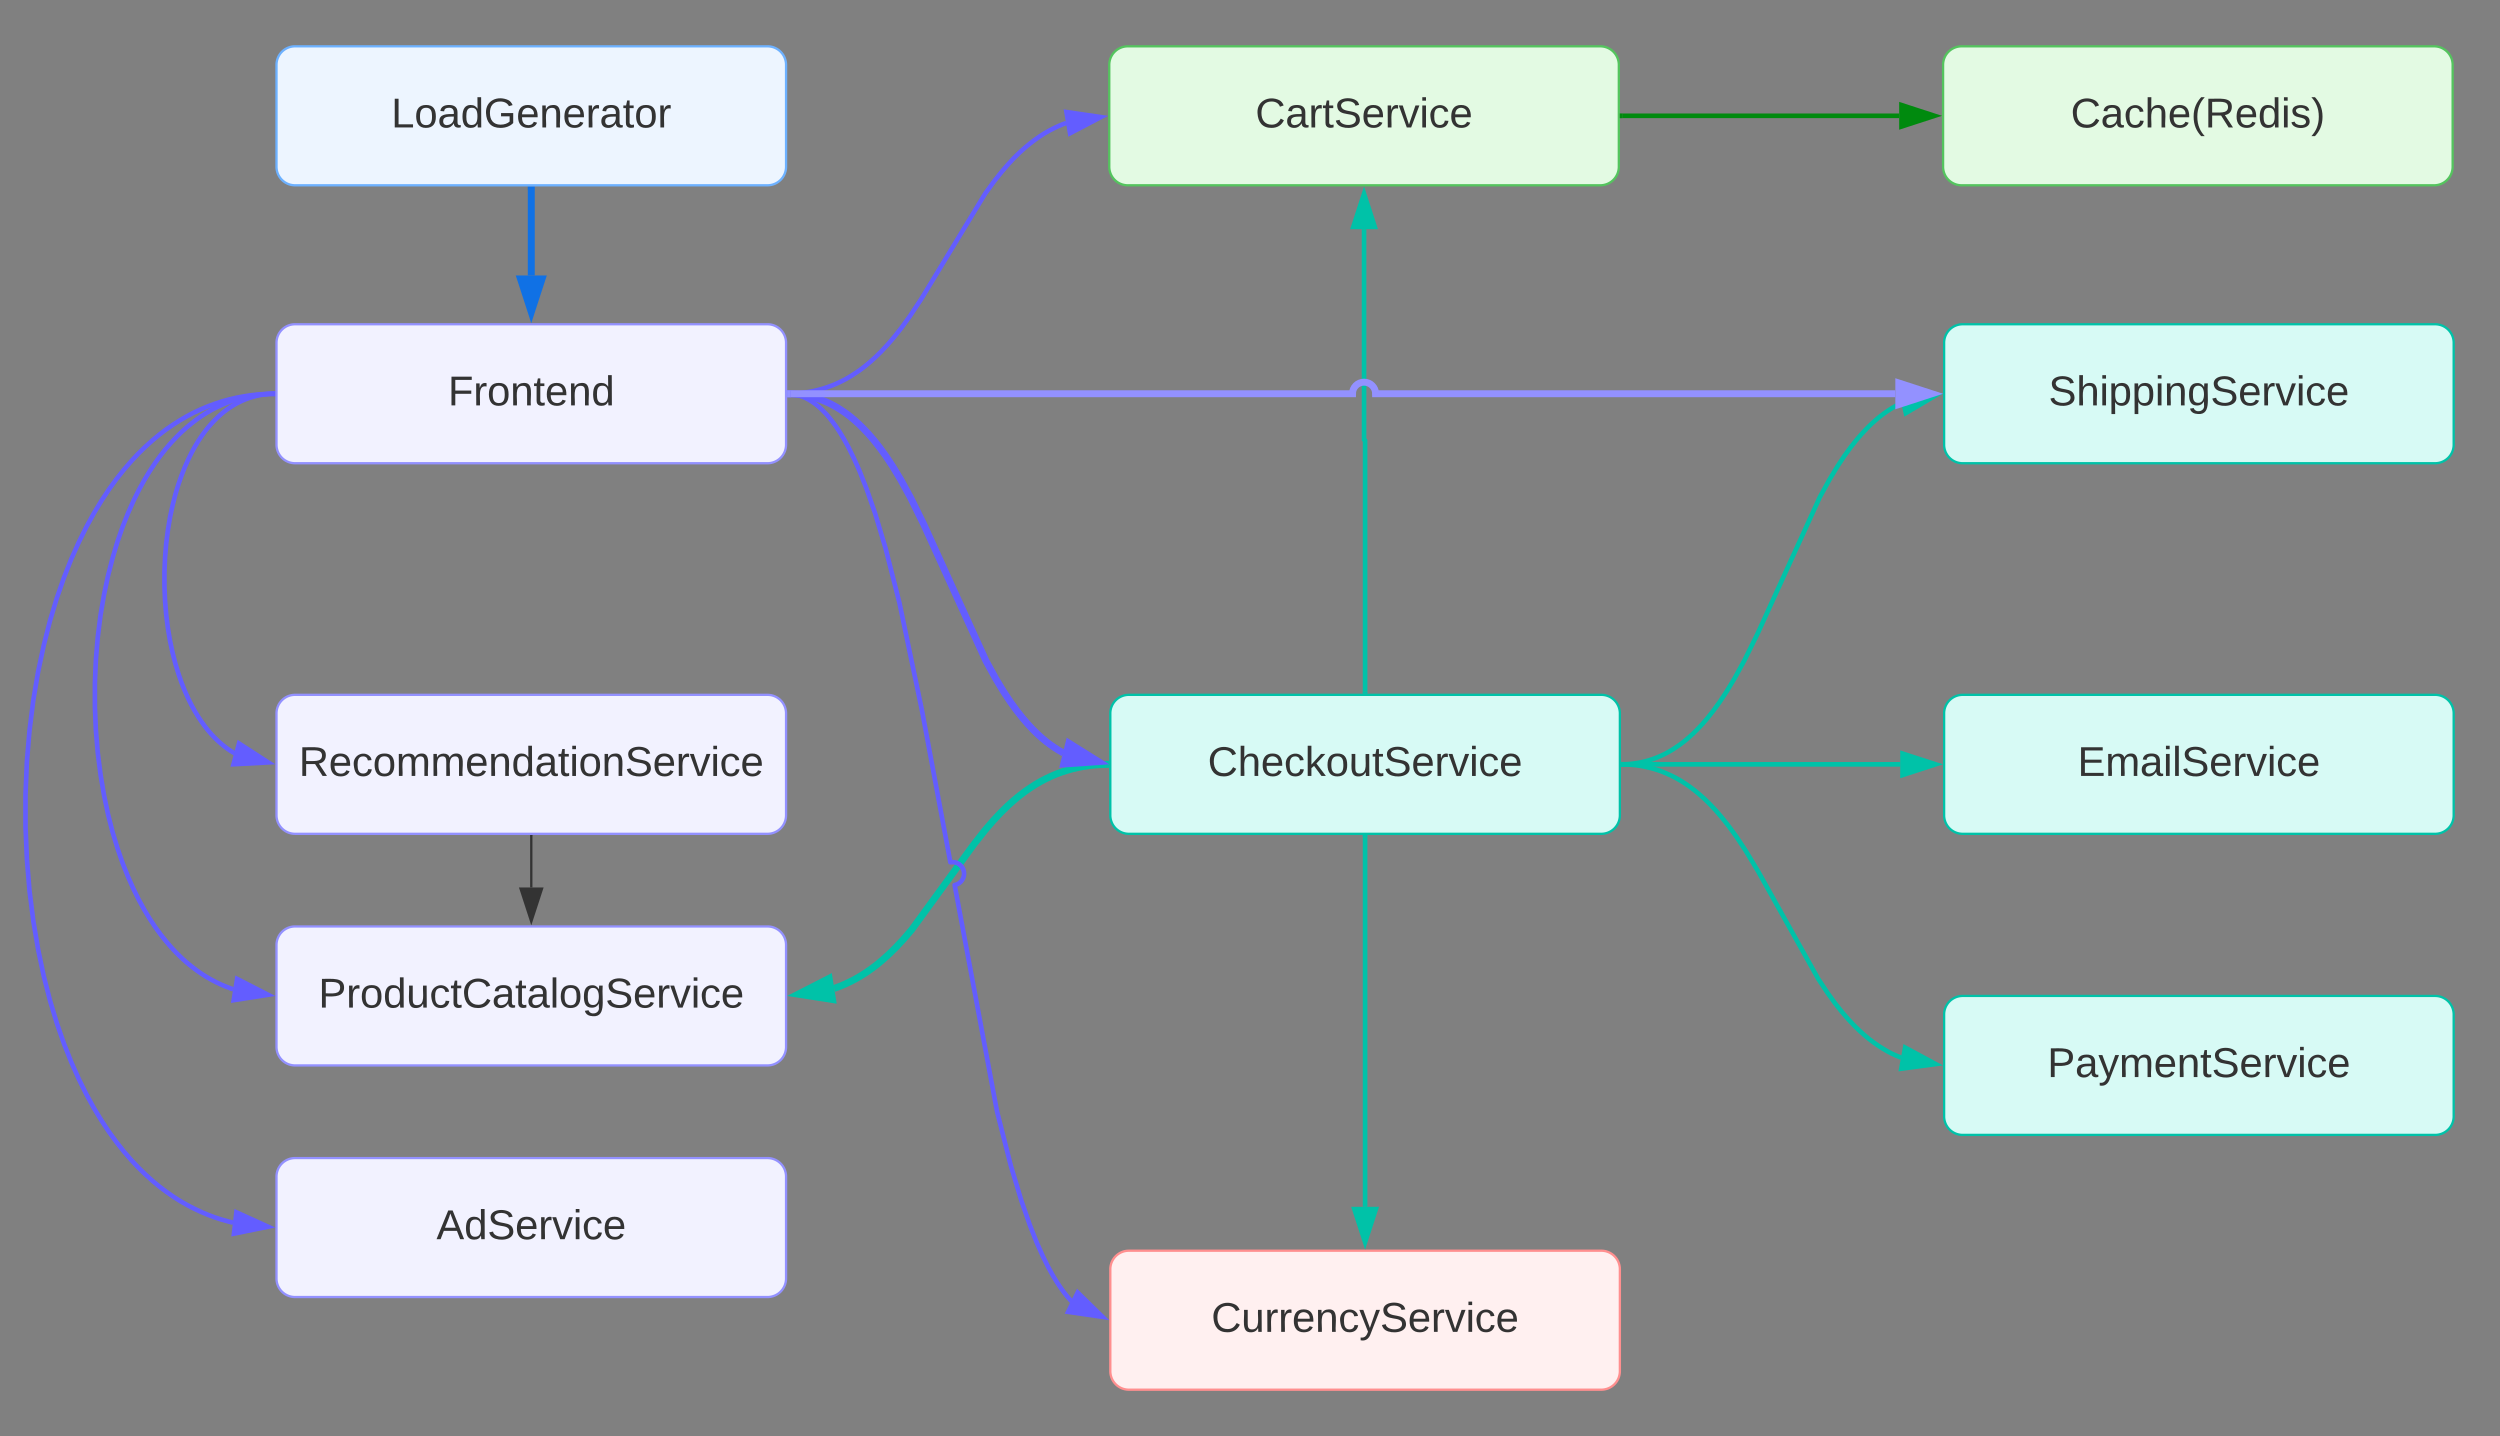 <svg xmlns="http://www.w3.org/2000/svg" xmlns:xlink="http://www.w3.org/1999/xlink" xmlns:lucid="lucid" width="1079.38" height="620"><rect width="100%" height="100%" fill="#808080" stroke="none"/><g transform="translate(-20.169 -30)" lucid:page-tab-id="yRfgngmM4iCT"><path d="M499.55 578a8 8 0 0 1 8-8h204a8 8 0 0 1 8 8v44a8 8 0 0 1-8 8h-204a8 8 0 0 1-8-8z" stroke="#ff8f8f" fill="#fff0f0"/><use xlink:href="#a" transform="matrix(1,0,0,1,504.548,575) translate(38.625 30.025)"/><path d="M859.1 58a8 8 0 0 1 8-8h204a8 8 0 0 1 8 8v44a8 8 0 0 1-8 8h-204a8 8 0 0 1-8-8z" stroke="#54c45e" fill="#e3fae3"/><use xlink:href="#b" transform="matrix(1,0,0,1,864.096,55) translate(50.125 30.025)"/><path d="M499.1 58a8 8 0 0 1 8-8h204a8 8 0 0 1 8 8v44a8 8 0 0 1-8 8h-204a8 8 0 0 1-8-8z" stroke="#54c45e" fill="#e3fae3"/><use xlink:href="#c" transform="matrix(1,0,0,1,504.096,55) translate(58.1 30.025)"/><path d="M497.6 360.03l-1.46.03-2.8.18-2.68.28-2.57.38-2.5.47-2.4.56-2.33.66-2.3.73-2.26.84-2.23.95-2.23 1.05-2.23 1.16-2.25 1.3-2.28 1.46-2.35 1.62-2.4 1.83-2.54 2.1-2.67 2.4-2.87 2.82-3.2 3.4-3.7 4.3-4.72 6-26.84 36.85-3.7 4.3-3.2 3.4-2.88 2.83-2.67 2.4-2.5 2.1-2.43 1.83-2.34 1.63-2.3 1.46-2.24 1.3-2.25 1.17-2.23 1.05-2.24.95-2.26.84-.25.08" stroke="#00c2a8" stroke-width="3" stroke-linejoin="round" fill="none"/><path d="M499.1 361.5l-1.5.03-.08-3 1.57-.03z" stroke="#00c2a8" stroke-width=".05" fill="#00c2a8"/><path d="M364.8 459.23l13.34-6.83 1.47 9.15z" stroke="#00c2a8" stroke-width="3" fill="#00c2a8"/><path d="M859.55 178a8 8 0 0 1 8-8h204a8 8 0 0 1 8 8v44a8 8 0 0 1-8 8h-204a8 8 0 0 1-8-8z" stroke="#00c2a8" fill="#d7faf5"/><use xlink:href="#d" transform="matrix(1,0,0,1,864.548,175) translate(40.1 30.025)"/><path d="M859.55 468a8 8 0 0 1 8-8h204a8 8 0 0 1 8 8v44a8 8 0 0 1-8 8h-204a8 8 0 0 1-8-8z" stroke="#00c2a8" fill="#d7faf5"/><use xlink:href="#e" transform="matrix(1,0,0,1,864.548,465) translate(39.575 30.025)"/><path d="M859.55 338a8 8 0 0 1 8-8h204a8 8 0 0 1 8 8v44a8 8 0 0 1-8 8h-204a8 8 0 0 1-8-8z" stroke="#00c2a8" fill="#d7faf5"/><use xlink:href="#f" transform="matrix(1,0,0,1,864.548,335) translate(52.625 30.025)"/><path d="M499.55 338a8 8 0 0 1 8-8h204a8 8 0 0 1 8 8v44a8 8 0 0 1-8 8h-204a8 8 0 0 1-8-8z" stroke="#00c2a8" fill="#d7faf5"/><use xlink:href="#g" transform="matrix(1,0,0,1,504.548,335) translate(37.075 30.025)"/><path d="M721 360h119.6" stroke="#00c2a8" stroke-width="2" stroke-linejoin="round" fill="none"/><path d="M721.03 361H720v-2h1.03z" stroke="#00c2a8" stroke-width=".05" fill="#00c2a8"/><path d="M855.86 360l-14.27 4.64v-9.28z" stroke="#00c2a8" stroke-width="2" fill="#00c2a8"/><path d="M721 360.02l1.3.03 2.2.14 2.1.2 2.07.3 2 .4 1.97.46 1.93.53 1.9.6 1.9.72 1.87.8 1.9.87 1.88.98 1.9 1.1 1.96 1.24 1.98 1.38 2.04 1.55 2.1 1.75 2.22 1.98 2.3 2.27 2.48 2.63 2.66 3.1 2.93 3.7 3.32 4.58 3.98 6 5.34 8.86 25.96 46.42 3.98 6 3.32 4.6 2.93 3.7 2.67 3.08 2.46 2.63 2.32 2.27 2.2 1.98 2.1 1.75 2.05 1.55 2 1.38 1.93 1.23 1.9 1.12 1.9 1 1.9.87 1.87.78.27.1" stroke="#00c2a8" stroke-width="2" stroke-linejoin="round" fill="none"/><path d="M721.05 359.02l-.04 2-1-.02v-2z" stroke="#00c2a8" stroke-width=".05" fill="#00c2a8"/><path d="M855.9 489.42l-14.85 1.98 1.67-9.1z" stroke="#00c2a8" stroke-width="2" fill="#00c2a8"/><path d="M721 359.98l.87-.02 1.8-.1 1.76-.2 1.72-.25 1.7-.3 1.65-.4 1.64-.46 1.63-.53 1.62-.6 1.62-.68 1.63-.77 1.65-.86 1.67-.97 1.7-1.1 1.75-1.2 1.8-1.36 1.85-1.54 1.93-1.74 2.02-2 2.14-2.27 2.28-2.64 2.46-3.12 2.7-3.7 3-4.53 3.45-5.72 4.2-7.65 5.78-11.72 26.82-58.84 4.2-7.65 3.46-5.72 3-4.53 2.7-3.7 2.46-3.1 2.28-2.65 2.13-2.28 2.03-2 1.93-1.73 1.85-1.54 1.8-1.36 1.74-1.2 1.7-1.1 1.68-.96 1.65-.85.74-.35" stroke="#00c2a8" stroke-width="2" stroke-linejoin="round" fill="none"/><path d="M721.05 360.98L720 361v-2l1-.02z" stroke="#00c2a8" stroke-width=".05" fill="#00c2a8"/><path d="M855.94 200.7l-12.92 7.64-2.02-9.05z" stroke="#00c2a8" stroke-width="2" fill="#00c2a8"/><path d="M361 200.03l.5.03.74.08.74.1.74.15.74.16.75.2.76.26.77.28.77.33.8.38.82.43.84.5.87.54.9.63.95.72.98.8 1.05.95 1.1 1.1 1.2 1.24 1.24 1.47 1.36 1.72 1.48 2.02 1.62 2.44 1.78 2.95 2 3.64 2.25 4.56 2.6 5.82 3 7.65 3.63 10.44 4.5 15 6 23.58 9.73 46.46 12.28 65.64c2.72-.5 5.33 1.28 5.84 4 .5 2.7-1.28 5.32-4 5.83l18.3 97.72 6 23.57 4.52 15 3.62 10.43 3.02 7.65 2.6 5.82 2.24 4.56 2 3.63 1.78 2.94 1.62 2.44 1.47 2.03 1.35 1.73 1.26 1.46.88.92" stroke="#635dff" stroke-width="2" stroke-linejoin="round" fill="none"/><path d="M361.05 199.02l-.04 2-1-.02v-2z" stroke="#635dff" stroke-width=".05" fill="#635dff"/><path d="M496.2 598.56l-14.85-2.17 4.12-8.32z" stroke="#635dff" stroke-width="2" fill="#635dff"/><path d="M138.1 200.02l-2.57.05-3.45.22-3.37.34-3.27.5-3.2.6-3.16.74-3.1.87-3.06 1-3.02 1.12-3 1.26-3 1.4-2.98 1.57-2.97 1.72-2.98 1.9-3 2.06-3 2.28-3 2.5-3.05 2.74-3.07 3-3.1 3.32-3.15 3.64-3.17 4-3.2 4.42-3.23 4.87-3.25 5.38-3.27 5.95-3.26 6.57-3.25 7.27-3.17 8.03-3.08 8.84-2.93 9.7-2.7 10.6-2.45 11.47-2.08 12.3-1.64 13.06-1.15 13.63-.58 14v14.12l.6 14 1.13 13.62 1.65 13.05 2.08 12.3 2.43 11.48 2.72 10.6 2.93 9.7 3.08 8.84 3.18 8.02 3.23 7.26 3.26 6.58 3.26 5.95 3.26 5.36 3.23 4.87 3.22 4.42 3.17 4 3.13 3.64 3.1 3.3 3.08 3 3.05 2.75 3.02 2.5 3 2.27 3 2.08 2.97 1.9 2.97 1.7 3 1.56 2.98 1.4 3 1.27 3.03 1.13 3.07 1 3.1.86 1.68.4" stroke="#635dff" stroke-width="2" stroke-linejoin="round" fill="none"/><path d="M139.1 201l-1 .02-.05-2 1.04-.02z" stroke="#635dff" stroke-width=".05" fill="#635dff"/><path d="M135.88 559.63l-14.7 3 1.05-9.2z" stroke="#635dff" stroke-width="2" fill="#635dff"/><path d="M720.55 80h119.6" stroke="#008a0e" stroke-width="2" fill="none"/><path d="M720.57 81h-1.02v-2h1.02z" stroke="#008a0e" stroke-width=".05" fill="#008a0e"/><path d="M855.4 80l-14.26 4.64v-9.28z" stroke="#008a0e" stroke-width="2" fill="#008a0e"/><path d="M361 199.98l1.46-.03 2.35-.15 2.28-.24 2.2-.32 2.12-.4 2.08-.5 2.04-.56 2-.66 2-.74 1.97-.83 1.96-.93 2-1.03 2-1.17 2.02-1.3 2.08-1.43 2.13-1.62 2.2-1.83 2.3-2.08 2.45-2.4 2.6-2.78 2.86-3.32 3.2-4.03 3.75-5.17 4.83-7.3 27.7-45.66 3.76-5.17 3.2-4.03 2.84-3.3 2.6-2.8 2.46-2.4 2.3-2.07 2.22-1.83 2.13-1.62 2.06-1.44 2.04-1.3 2-1.15 1.98-1.02 1.97-.93 1.98-.83 1.37-.5" stroke="#635dff" stroke-width="2" stroke-linejoin="round" fill="none"/><path d="M361.05 200.98L360 201v-2l1-.02z" stroke="#635dff" stroke-width=".05" fill="#635dff"/><path d="M495.45 80.55l-13.28 6.97-1.56-9.14z" stroke="#635dff" stroke-width="2" fill="#635dff"/><path d="M249.55 390.95v22.22" stroke="#333" fill="none"/><path d="M250.05 390.96h-1v-.5h1z" stroke="#333" stroke-width=".05" fill="#333"/><path d="M249.55 427.93l-4.64-14.26h9.28z" stroke="#333" fill="#333"/><path d="M609.55 391.45v159.6" stroke="#00c2a8" stroke-width="2" fill="none"/><path d="M610.55 391.48h-2v-1.03h2z" stroke="#00c2a8" stroke-width=".05" fill="#00c2a8"/><path d="M609.55 566.3l-4.64-14.25h9.28z" stroke="#00c2a8" stroke-width="2" fill="#00c2a8"/><path d="M609.55 328.55V220.23a.23.23 0 0 0-.23-.23.23.23 0 0 1-.22-.23v-90.82" stroke="#00c2a8" stroke-width="2" fill="none"/><path d="M610.55 329.55h-2v-1.03h2z" stroke="#00c2a8" stroke-width=".05" fill="#00c2a8"/><path d="M609.1 113.7l4.63 14.25h-9.27z" stroke="#00c2a8" stroke-width="2" fill="#00c2a8"/><path d="M138.1 200.02h-.6l-1.52.1-1.5.17-1.46.2-1.42.27-1.4.33-1.38.4-1.36.43-1.35.5-1.33.56-1.32.62-1.33.7-1.32.75-1.32.84-1.33.94-1.34 1-1.33 1.12-1.35 1.22-1.37 1.34-1.38 1.47-1.4 1.6-1.4 1.78-1.43 1.97-1.43 2.16-1.44 2.4-1.45 2.64-1.44 2.93-1.44 3.23-1.4 3.57-1.38 3.93-1.3 4.3-1.2 4.72-1.1 5.1-.9 5.47-.74 5.8-.5 6.05-.27 6.22v6.28l.26 6.22.5 6.05.73 5.8.92 5.47 1.1 5.1 1.2 4.7 1.3 4.3 1.36 3.94 1.42 3.57 1.44 3.24 1.45 2.92 1.46 2.64 1.45 2.4 1.45 2.16 1.42 1.96 1.4 1.78 1.4 1.62 1.4 1.47 1.35 1.32 1.36 1.22 1.34 1.1 1.33 1.03 1.33.92 1.32.83.63.36" stroke="#635dff" stroke-width="2" stroke-linejoin="round" fill="none"/><path d="M139.1 201l-1 .02-.05-2 1.04-.02z" stroke="#635dff" stroke-width=".05" fill="#635dff"/><path d="M135.97 359.17l-14.98.8 2.38-8.96z" stroke="#635dff" stroke-width="2" fill="#635dff"/><path d="M138.1 200.02l-1.58.03-2.5.16-2.42.27-2.37.35-2.32.44-2.27.53-2.24.62-2.22.72-2.2.8-2.16.92-2.16 1.02-2.15 1.12-2.14 1.24-2.15 1.37-2.14 1.5-2.17 1.66-2.2 1.8-2.2 1.98-2.2 2.18-2.25 2.38-2.27 2.63-2.3 2.9-2.3 3.18-2.34 3.53-2.35 3.88-2.37 4.3-2.36 4.76-2.33 5.25-2.3 5.8-2.22 6.4-2.1 7-1.97 7.66-1.76 8.3-1.52 8.88-1.18 9.42-.83 9.84-.42 10.1v10.2l.42 10.12.83 9.84 1.2 9.42 1.5 8.9 1.75 8.28 1.96 7.65 2.13 7.02 2.22 6.4 2.3 5.78 2.33 5.25 2.35 4.75 2.36 4.3 2.35 3.88 2.33 3.52 2.32 3.18 2.3 2.9 2.25 2.62 2.24 2.4 2.2 2.16 2.2 1.98 2.2 1.8 2.16 1.65 2.16 1.5 2.15 1.36 2.15 1.24 2.15 1.12 2.16 1.02 2.17.9 2.2.83.7.23" stroke="#635dff" stroke-width="2" stroke-linejoin="round" fill="none"/><path d="M139.1 201l-1 .02-.05-2 1.04-.02z" stroke="#635dff" stroke-width=".05" fill="#635dff"/><path d="M135.9 459.5l-14.82 2.32 1.46-9.15z" stroke="#635dff" stroke-width="2" fill="#635dff"/><path d="M361.5 200.03h.37l1.8.12 1.76.2 1.72.24 1.7.3 1.65.4 1.64.46 1.63.53 1.62.6 1.62.68 1.63.77 1.65.86 1.67.97 1.7 1.1 1.75 1.2 1.8 1.36 1.85 1.54 1.93 1.74 2.02 2 2.14 2.27 2.28 2.64 2.46 3.12 2.7 3.7 3 4.53 3.45 5.72 4.2 7.65 5.78 11.72 26.82 58.84 4.2 7.65 3.46 5.72 3 4.53 2.7 3.7 2.46 3.1 2.28 2.65 2.13 2.28 2.03 2 1.93 1.73 1.85 1.54 1.8 1.36 1.74 1.2 1.7 1.1 1.68.96.5.25" stroke="#635dff" stroke-width="3" stroke-linejoin="round" fill="none"/><path d="M361.57 198.53l-.06 3-1.5-.03v-3z" stroke="#635dff" stroke-width=".05" fill="#635dff"/><path d="M494.4 358.82l-14.98 1.04 2.25-9z" stroke="#635dff" stroke-width="3" fill="#635dff"/><path d="M249.55 111.95v36.98" stroke="#1071e5" stroke-width="3" fill="none"/><path d="M251.05 112h-3v-1.55h3z" stroke="#1071e5" stroke-width=".05" fill="#1071e5"/><path d="M249.55 164.7l-4.64-14.27h9.28z" stroke="#1071e5" stroke-width="3" fill="#1071e5"/><path d="M361.5 200h242.6c0-2.76 2.23-5 5-5 2.76 0 5 2.24 5 5h224.38" stroke="#9391ff" stroke-width="3" fill="none"/><path d="M361.54 201.5H360v-3h1.54z" stroke="#9391ff" stroke-width=".05" fill="#9391ff"/><path d="M854.24 200l-14.26 4.64v-9.28z" stroke="#9391ff" stroke-width="3" fill="#9391ff"/><path d="M139.55 538a8 8 0 0 1 8-8h204a8 8 0 0 1 8 8v44a8 8 0 0 1-8 8h-204a8 8 0 0 1-8-8z" stroke="#9391ff" fill="#f2f2ff"/><use xlink:href="#h" transform="matrix(1,0,0,1,144.548,535) translate(64.05 30.025)"/><path d="M139.55 338a8 8 0 0 1 8-8h204a8 8 0 0 1 8 8v44a8 8 0 0 1-8 8h-204a8 8 0 0 1-8-8z" stroke="#9391ff" fill="#f2f2ff"/><use xlink:href="#i" transform="matrix(1,0,0,1,144.548,335) translate(4.65 30.025)"/><path d="M139.55 438a8 8 0 0 1 8-8h204a8 8 0 0 1 8 8v44a8 8 0 0 1-8 8h-204a8 8 0 0 1-8-8z" stroke="#9391ff" fill="#f2f2ff"/><use xlink:href="#j" transform="matrix(1,0,0,1,144.548,435) translate(13.125 30.025)"/><path d="M139.55 178a8 8 0 0 1 8-8h204a8 8 0 0 1 8 8v44a8 8 0 0 1-8 8h-204a8 8 0 0 1-8-8z" stroke="#9391ff" fill="#f2f2ff"/><use xlink:href="#k" transform="matrix(1,0,0,1,144.548,175) translate(69.05 30.025)"/><path d="M139.55 58a8 8 0 0 1 8-8h204a8 8 0 0 1 8 8v44a8 8 0 0 1-8 8h-204a8 8 0 0 1-8-8z" stroke="#6db1ff" fill="#edf5ff"/><use xlink:href="#l" transform="matrix(1,0,0,1,144.548,55) translate(44.55 30.025)"/><defs><path fill="#333" d="M212-179c-10-28-35-45-73-45-59 0-87 40-87 99 0 60 29 101 89 101 43 0 62-24 78-52l27 14C228-24 195 4 139 4 59 4 22-46 18-125c-6-104 99-153 187-111 19 9 31 26 39 46" id="m"/><path fill="#333" d="M84 4C-5 8 30-112 23-190h32v120c0 31 7 50 39 49 72-2 45-101 50-169h31l1 190h-30c-1-10 1-25-2-33-11 22-28 36-60 37" id="n"/><path fill="#333" d="M114-163C36-179 61-72 57 0H25l-1-190h30c1 12-1 29 2 39 6-27 23-49 58-41v29" id="o"/><path fill="#333" d="M100-194c63 0 86 42 84 106H49c0 40 14 67 53 68 26 1 43-12 49-29l28 8c-11 28-37 45-77 45C44 4 14-33 15-96c1-61 26-98 85-98zm52 81c6-60-76-77-97-28-3 7-6 17-6 28h103" id="p"/><path fill="#333" d="M117-194c89-4 53 116 60 194h-32v-121c0-31-8-49-39-48C34-167 62-67 57 0H25l-1-190h30c1 10-1 24 2 32 11-22 29-35 61-36" id="q"/><path fill="#333" d="M96-169c-40 0-48 33-48 73s9 75 48 75c24 0 41-14 43-38l32 2c-6 37-31 61-74 61-59 0-76-41-82-99-10-93 101-131 147-64 4 7 5 14 7 22l-32 3c-4-21-16-35-41-35" id="r"/><path fill="#333" d="M179-190L93 31C79 59 56 82 12 73V49c39 6 53-20 64-50L1-190h34L92-34l54-156h33" id="s"/><path fill="#333" d="M185-189c-5-48-123-54-124 2 14 75 158 14 163 119 3 78-121 87-175 55-17-10-28-26-33-46l33-7c5 56 141 63 141-1 0-78-155-14-162-118-5-82 145-84 179-34 5 7 8 16 11 25" id="t"/><path fill="#333" d="M108 0H70L1-190h34L89-25l56-165h34" id="u"/><path fill="#333" d="M24-231v-30h32v30H24zM24 0v-190h32V0H24" id="v"/><g id="a"><use transform="matrix(0.05,0,0,0.05,0,0)" xlink:href="#m"/><use transform="matrix(0.05,0,0,0.05,12.95,0)" xlink:href="#n"/><use transform="matrix(0.05,0,0,0.05,22.95,0)" xlink:href="#o"/><use transform="matrix(0.05,0,0,0.05,28.9,0)" xlink:href="#o"/><use transform="matrix(0.05,0,0,0.05,34.85,0)" xlink:href="#p"/><use transform="matrix(0.05,0,0,0.05,44.85,0)" xlink:href="#q"/><use transform="matrix(0.05,0,0,0.05,54.85,0)" xlink:href="#r"/><use transform="matrix(0.05,0,0,0.05,63.85,0)" xlink:href="#s"/><use transform="matrix(0.05,0,0,0.05,72.85,0)" xlink:href="#t"/><use transform="matrix(0.05,0,0,0.05,84.85,0)" xlink:href="#p"/><use transform="matrix(0.05,0,0,0.05,94.85,0)" xlink:href="#o"/><use transform="matrix(0.05,0,0,0.05,100.8,0)" xlink:href="#u"/><use transform="matrix(0.05,0,0,0.05,109.8,0)" xlink:href="#v"/><use transform="matrix(0.05,0,0,0.05,113.75,0)" xlink:href="#r"/><use transform="matrix(0.05,0,0,0.05,122.75,0)" xlink:href="#p"/></g><path fill="#333" d="M141-36C126-15 110 5 73 4 37 3 15-17 15-53c-1-64 63-63 125-63 3-35-9-54-41-54-24 1-41 7-42 31l-33-3c5-37 33-52 76-52 45 0 72 20 72 64v82c-1 20 7 32 28 27v20c-31 9-61-2-59-35zM48-53c0 20 12 33 32 33 41-3 63-29 60-74-43 2-92-5-92 41" id="w"/><path fill="#333" d="M106-169C34-169 62-67 57 0H25v-261h32l-1 103c12-21 28-36 61-36 89 0 53 116 60 194h-32v-121c2-32-8-49-39-48" id="x"/><path fill="#333" d="M87 75C49 33 22-17 22-94c0-76 28-126 65-167h31c-38 41-64 92-64 168S80 34 118 75H87" id="y"/><path fill="#333" d="M233-177c-1 41-23 64-60 70L243 0h-38l-65-103H63V0H30v-248c88 3 205-21 203 71zM63-129c60-2 137 13 137-47 0-61-80-42-137-45v92" id="z"/><path fill="#333" d="M85-194c31 0 48 13 60 33l-1-100h32l1 261h-30c-2-10 0-23-3-31C134-8 116 4 85 4 32 4 16-35 15-94c0-66 23-100 70-100zm9 24c-40 0-46 34-46 75 0 40 6 74 45 74 42 0 51-32 51-76 0-42-9-74-50-73" id="A"/><path fill="#333" d="M135-143c-3-34-86-38-87 0 15 53 115 12 119 90S17 21 10-45l28-5c4 36 97 45 98 0-10-56-113-15-118-90-4-57 82-63 122-42 12 7 21 19 24 35" id="B"/><path fill="#333" d="M33-261c38 41 65 92 65 168S71 34 33 75H2C39 34 66-17 66-93S39-220 2-261h31" id="C"/><g id="b"><use transform="matrix(0.05,0,0,0.05,0,0)" xlink:href="#m"/><use transform="matrix(0.05,0,0,0.05,12.95,0)" xlink:href="#w"/><use transform="matrix(0.05,0,0,0.05,22.95,0)" xlink:href="#r"/><use transform="matrix(0.05,0,0,0.05,31.95,0)" xlink:href="#x"/><use transform="matrix(0.05,0,0,0.05,41.95,0)" xlink:href="#p"/><use transform="matrix(0.05,0,0,0.05,51.95,0)" xlink:href="#y"/><use transform="matrix(0.05,0,0,0.05,57.9,0)" xlink:href="#z"/><use transform="matrix(0.05,0,0,0.05,70.85,0)" xlink:href="#p"/><use transform="matrix(0.05,0,0,0.05,80.85,0)" xlink:href="#A"/><use transform="matrix(0.05,0,0,0.05,90.85,0)" xlink:href="#v"/><use transform="matrix(0.05,0,0,0.05,94.8,0)" xlink:href="#B"/><use transform="matrix(0.05,0,0,0.05,103.8,0)" xlink:href="#C"/></g><path fill="#333" d="M59-47c-2 24 18 29 38 22v24C64 9 27 4 27-40v-127H5v-23h24l9-43h21v43h35v23H59v120" id="D"/><g id="c"><use transform="matrix(0.05,0,0,0.05,0,0)" xlink:href="#m"/><use transform="matrix(0.05,0,0,0.05,12.95,0)" xlink:href="#w"/><use transform="matrix(0.05,0,0,0.05,22.95,0)" xlink:href="#o"/><use transform="matrix(0.05,0,0,0.05,28.9,0)" xlink:href="#D"/><use transform="matrix(0.05,0,0,0.05,33.9,0)" xlink:href="#t"/><use transform="matrix(0.05,0,0,0.05,45.9,0)" xlink:href="#p"/><use transform="matrix(0.05,0,0,0.05,55.9,0)" xlink:href="#o"/><use transform="matrix(0.05,0,0,0.05,61.85,0)" xlink:href="#u"/><use transform="matrix(0.05,0,0,0.05,70.85,0)" xlink:href="#v"/><use transform="matrix(0.05,0,0,0.05,74.8,0)" xlink:href="#r"/><use transform="matrix(0.05,0,0,0.05,83.8,0)" xlink:href="#p"/></g><path fill="#333" d="M115-194c55 1 70 41 70 98S169 2 115 4C84 4 66-9 55-30l1 105H24l-1-265h31l2 30c10-21 28-34 59-34zm-8 174c40 0 45-34 45-75s-6-73-45-74c-42 0-51 32-51 76 0 43 10 73 51 73" id="E"/><path fill="#333" d="M177-190C167-65 218 103 67 71c-23-6-38-20-44-43l32-5c15 47 100 32 89-28v-30C133-14 115 1 83 1 29 1 15-40 15-95c0-56 16-97 71-98 29-1 48 16 59 35 1-10 0-23 2-32h30zM94-22c36 0 50-32 50-73 0-42-14-75-50-75-39 0-46 34-46 75s6 73 46 73" id="F"/><g id="d"><use transform="matrix(0.05,0,0,0.05,0,0)" xlink:href="#t"/><use transform="matrix(0.05,0,0,0.05,12,0)" xlink:href="#x"/><use transform="matrix(0.05,0,0,0.05,22,0)" xlink:href="#v"/><use transform="matrix(0.05,0,0,0.05,25.95,0)" xlink:href="#E"/><use transform="matrix(0.05,0,0,0.05,35.95,0)" xlink:href="#E"/><use transform="matrix(0.05,0,0,0.05,45.95,0)" xlink:href="#v"/><use transform="matrix(0.05,0,0,0.05,49.9,0)" xlink:href="#q"/><use transform="matrix(0.05,0,0,0.05,59.9,0)" xlink:href="#F"/><use transform="matrix(0.05,0,0,0.05,69.9,0)" xlink:href="#t"/><use transform="matrix(0.05,0,0,0.05,81.9,0)" xlink:href="#p"/><use transform="matrix(0.05,0,0,0.05,91.9,0)" xlink:href="#o"/><use transform="matrix(0.05,0,0,0.05,97.85,0)" xlink:href="#u"/><use transform="matrix(0.05,0,0,0.05,106.85,0)" xlink:href="#v"/><use transform="matrix(0.05,0,0,0.05,110.8,0)" xlink:href="#r"/><use transform="matrix(0.05,0,0,0.05,119.8,0)" xlink:href="#p"/></g><path fill="#333" d="M30-248c87 1 191-15 191 75 0 78-77 80-158 76V0H30v-248zm33 125c57 0 124 11 124-50 0-59-68-47-124-48v98" id="G"/><path fill="#333" d="M210-169c-67 3-38 105-44 169h-31v-121c0-29-5-50-35-48C34-165 62-65 56 0H25l-1-190h30c1 10-1 24 2 32 10-44 99-50 107 0 11-21 27-35 58-36 85-2 47 119 55 194h-31v-121c0-29-5-49-35-48" id="H"/><g id="e"><use transform="matrix(0.05,0,0,0.05,0,0)" xlink:href="#G"/><use transform="matrix(0.05,0,0,0.05,12,0)" xlink:href="#w"/><use transform="matrix(0.05,0,0,0.05,22,0)" xlink:href="#s"/><use transform="matrix(0.05,0,0,0.05,31,0)" xlink:href="#H"/><use transform="matrix(0.05,0,0,0.05,45.95,0)" xlink:href="#p"/><use transform="matrix(0.05,0,0,0.05,55.95,0)" xlink:href="#q"/><use transform="matrix(0.05,0,0,0.05,65.95,0)" xlink:href="#D"/><use transform="matrix(0.05,0,0,0.05,70.95,0)" xlink:href="#t"/><use transform="matrix(0.05,0,0,0.05,82.95,0)" xlink:href="#p"/><use transform="matrix(0.05,0,0,0.05,92.95,0)" xlink:href="#o"/><use transform="matrix(0.05,0,0,0.05,98.9,0)" xlink:href="#u"/><use transform="matrix(0.05,0,0,0.05,107.9,0)" xlink:href="#v"/><use transform="matrix(0.05,0,0,0.05,111.85,0)" xlink:href="#r"/><use transform="matrix(0.05,0,0,0.05,120.85,0)" xlink:href="#p"/></g><path fill="#333" d="M30 0v-248h187v28H63v79h144v27H63v87h162V0H30" id="I"/><path fill="#333" d="M24 0v-261h32V0H24" id="J"/><g id="f"><use transform="matrix(0.05,0,0,0.05,0,0)" xlink:href="#I"/><use transform="matrix(0.05,0,0,0.05,12,0)" xlink:href="#H"/><use transform="matrix(0.05,0,0,0.05,26.95,0)" xlink:href="#w"/><use transform="matrix(0.05,0,0,0.05,36.95,0)" xlink:href="#v"/><use transform="matrix(0.05,0,0,0.05,40.9,0)" xlink:href="#J"/><use transform="matrix(0.05,0,0,0.05,44.85,0)" xlink:href="#t"/><use transform="matrix(0.05,0,0,0.05,56.85,0)" xlink:href="#p"/><use transform="matrix(0.05,0,0,0.05,66.85,0)" xlink:href="#o"/><use transform="matrix(0.05,0,0,0.05,72.8,0)" xlink:href="#u"/><use transform="matrix(0.05,0,0,0.05,81.8,0)" xlink:href="#v"/><use transform="matrix(0.05,0,0,0.05,85.75,0)" xlink:href="#r"/><use transform="matrix(0.05,0,0,0.05,94.75,0)" xlink:href="#p"/></g><path fill="#333" d="M143 0L79-87 56-68V0H24v-261h32v163l83-92h37l-77 82L181 0h-38" id="K"/><path fill="#333" d="M100-194c62-1 85 37 85 99 1 63-27 99-86 99S16-35 15-95c0-66 28-99 85-99zM99-20c44 1 53-31 53-75 0-43-8-75-51-75s-53 32-53 75 10 74 51 75" id="L"/><g id="g"><use transform="matrix(0.05,0,0,0.05,0,0)" xlink:href="#m"/><use transform="matrix(0.05,0,0,0.05,12.95,0)" xlink:href="#x"/><use transform="matrix(0.05,0,0,0.05,22.95,0)" xlink:href="#p"/><use transform="matrix(0.05,0,0,0.05,32.95,0)" xlink:href="#r"/><use transform="matrix(0.05,0,0,0.05,41.95,0)" xlink:href="#K"/><use transform="matrix(0.05,0,0,0.05,50.95,0)" xlink:href="#L"/><use transform="matrix(0.05,0,0,0.05,60.95,0)" xlink:href="#n"/><use transform="matrix(0.05,0,0,0.05,70.95,0)" xlink:href="#D"/><use transform="matrix(0.05,0,0,0.05,75.95,0)" xlink:href="#t"/><use transform="matrix(0.05,0,0,0.05,87.95,0)" xlink:href="#p"/><use transform="matrix(0.05,0,0,0.05,97.95,0)" xlink:href="#o"/><use transform="matrix(0.05,0,0,0.05,103.9,0)" xlink:href="#u"/><use transform="matrix(0.05,0,0,0.05,112.9,0)" xlink:href="#v"/><use transform="matrix(0.05,0,0,0.05,116.85,0)" xlink:href="#r"/><use transform="matrix(0.05,0,0,0.05,125.85,0)" xlink:href="#p"/></g><path fill="#333" d="M205 0l-28-72H64L36 0H1l101-248h38L239 0h-34zm-38-99l-47-123c-12 45-31 82-46 123h93" id="M"/><g id="h"><use transform="matrix(0.05,0,0,0.05,0,0)" xlink:href="#M"/><use transform="matrix(0.05,0,0,0.05,12,0)" xlink:href="#A"/><use transform="matrix(0.05,0,0,0.05,22,0)" xlink:href="#t"/><use transform="matrix(0.05,0,0,0.05,34,0)" xlink:href="#p"/><use transform="matrix(0.05,0,0,0.05,44,0)" xlink:href="#o"/><use transform="matrix(0.05,0,0,0.05,49.95,0)" xlink:href="#u"/><use transform="matrix(0.05,0,0,0.05,58.95,0)" xlink:href="#v"/><use transform="matrix(0.05,0,0,0.05,62.9,0)" xlink:href="#r"/><use transform="matrix(0.05,0,0,0.05,71.9,0)" xlink:href="#p"/></g><g id="i"><use transform="matrix(0.05,0,0,0.05,0,0)" xlink:href="#z"/><use transform="matrix(0.05,0,0,0.05,12.95,0)" xlink:href="#p"/><use transform="matrix(0.05,0,0,0.05,22.95,0)" xlink:href="#r"/><use transform="matrix(0.05,0,0,0.05,31.95,0)" xlink:href="#L"/><use transform="matrix(0.05,0,0,0.05,41.95,0)" xlink:href="#H"/><use transform="matrix(0.05,0,0,0.05,56.9,0)" xlink:href="#H"/><use transform="matrix(0.05,0,0,0.05,71.85,0)" xlink:href="#p"/><use transform="matrix(0.05,0,0,0.05,81.85,0)" xlink:href="#q"/><use transform="matrix(0.05,0,0,0.05,91.85,0)" xlink:href="#A"/><use transform="matrix(0.05,0,0,0.05,101.85,0)" xlink:href="#w"/><use transform="matrix(0.05,0,0,0.05,111.85,0)" xlink:href="#D"/><use transform="matrix(0.05,0,0,0.05,116.85,0)" xlink:href="#v"/><use transform="matrix(0.05,0,0,0.05,120.8,0)" xlink:href="#L"/><use transform="matrix(0.05,0,0,0.05,130.8,0)" xlink:href="#q"/><use transform="matrix(0.05,0,0,0.05,140.8,0)" xlink:href="#t"/><use transform="matrix(0.05,0,0,0.05,152.8,0)" xlink:href="#p"/><use transform="matrix(0.05,0,0,0.05,162.8,0)" xlink:href="#o"/><use transform="matrix(0.05,0,0,0.05,168.75,0)" xlink:href="#u"/><use transform="matrix(0.05,0,0,0.05,177.75,0)" xlink:href="#v"/><use transform="matrix(0.05,0,0,0.05,181.7,0)" xlink:href="#r"/><use transform="matrix(0.05,0,0,0.05,190.7,0)" xlink:href="#p"/></g><g id="j"><use transform="matrix(0.05,0,0,0.05,0,0)" xlink:href="#G"/><use transform="matrix(0.05,0,0,0.05,12,0)" xlink:href="#o"/><use transform="matrix(0.05,0,0,0.05,17.95,0)" xlink:href="#L"/><use transform="matrix(0.05,0,0,0.05,27.95,0)" xlink:href="#A"/><use transform="matrix(0.05,0,0,0.05,37.95,0)" xlink:href="#n"/><use transform="matrix(0.05,0,0,0.05,47.95,0)" xlink:href="#r"/><use transform="matrix(0.05,0,0,0.05,56.95,0)" xlink:href="#D"/><use transform="matrix(0.05,0,0,0.05,61.95,0)" xlink:href="#m"/><use transform="matrix(0.05,0,0,0.05,74.9,0)" xlink:href="#w"/><use transform="matrix(0.05,0,0,0.05,84.9,0)" xlink:href="#D"/><use transform="matrix(0.05,0,0,0.05,89.9,0)" xlink:href="#w"/><use transform="matrix(0.05,0,0,0.05,99.9,0)" xlink:href="#J"/><use transform="matrix(0.05,0,0,0.05,103.85,0)" xlink:href="#L"/><use transform="matrix(0.05,0,0,0.05,113.85,0)" xlink:href="#F"/><use transform="matrix(0.05,0,0,0.05,123.85,0)" xlink:href="#t"/><use transform="matrix(0.05,0,0,0.05,135.85,0)" xlink:href="#p"/><use transform="matrix(0.05,0,0,0.05,145.85,0)" xlink:href="#o"/><use transform="matrix(0.05,0,0,0.05,151.8,0)" xlink:href="#u"/><use transform="matrix(0.05,0,0,0.05,160.8,0)" xlink:href="#v"/><use transform="matrix(0.05,0,0,0.05,164.75,0)" xlink:href="#r"/><use transform="matrix(0.05,0,0,0.05,173.75,0)" xlink:href="#p"/></g><path fill="#333" d="M63-220v92h138v28H63V0H30v-248h175v28H63" id="N"/><g id="k"><use transform="matrix(0.05,0,0,0.05,0,0)" xlink:href="#N"/><use transform="matrix(0.05,0,0,0.05,10.95,0)" xlink:href="#o"/><use transform="matrix(0.05,0,0,0.05,16.9,0)" xlink:href="#L"/><use transform="matrix(0.05,0,0,0.05,26.9,0)" xlink:href="#q"/><use transform="matrix(0.05,0,0,0.05,36.9,0)" xlink:href="#D"/><use transform="matrix(0.05,0,0,0.05,41.9,0)" xlink:href="#p"/><use transform="matrix(0.05,0,0,0.05,51.9,0)" xlink:href="#q"/><use transform="matrix(0.05,0,0,0.05,61.9,0)" xlink:href="#A"/></g><path fill="#333" d="M30 0v-248h33v221h125V0H30" id="O"/><path fill="#333" d="M143 4C61 4 22-44 18-125c-5-107 100-154 193-111 17 8 29 25 37 43l-32 9c-13-25-37-40-76-40-61 0-88 39-88 99 0 61 29 100 91 101 35 0 62-11 79-27v-45h-74v-28h105v86C228-13 192 4 143 4" id="P"/><g id="l"><use transform="matrix(0.05,0,0,0.05,0,0)" xlink:href="#O"/><use transform="matrix(0.05,0,0,0.05,10,0)" xlink:href="#L"/><use transform="matrix(0.05,0,0,0.05,20,0)" xlink:href="#w"/><use transform="matrix(0.05,0,0,0.05,30,0)" xlink:href="#A"/><use transform="matrix(0.05,0,0,0.05,40,0)" xlink:href="#P"/><use transform="matrix(0.05,0,0,0.05,54,0)" xlink:href="#p"/><use transform="matrix(0.05,0,0,0.05,64,0)" xlink:href="#q"/><use transform="matrix(0.05,0,0,0.05,74,0)" xlink:href="#p"/><use transform="matrix(0.05,0,0,0.05,84,0)" xlink:href="#o"/><use transform="matrix(0.05,0,0,0.05,89.95,0)" xlink:href="#w"/><use transform="matrix(0.05,0,0,0.05,99.95,0)" xlink:href="#D"/><use transform="matrix(0.05,0,0,0.05,104.95,0)" xlink:href="#L"/><use transform="matrix(0.05,0,0,0.05,114.95,0)" xlink:href="#o"/></g></defs></g></svg>